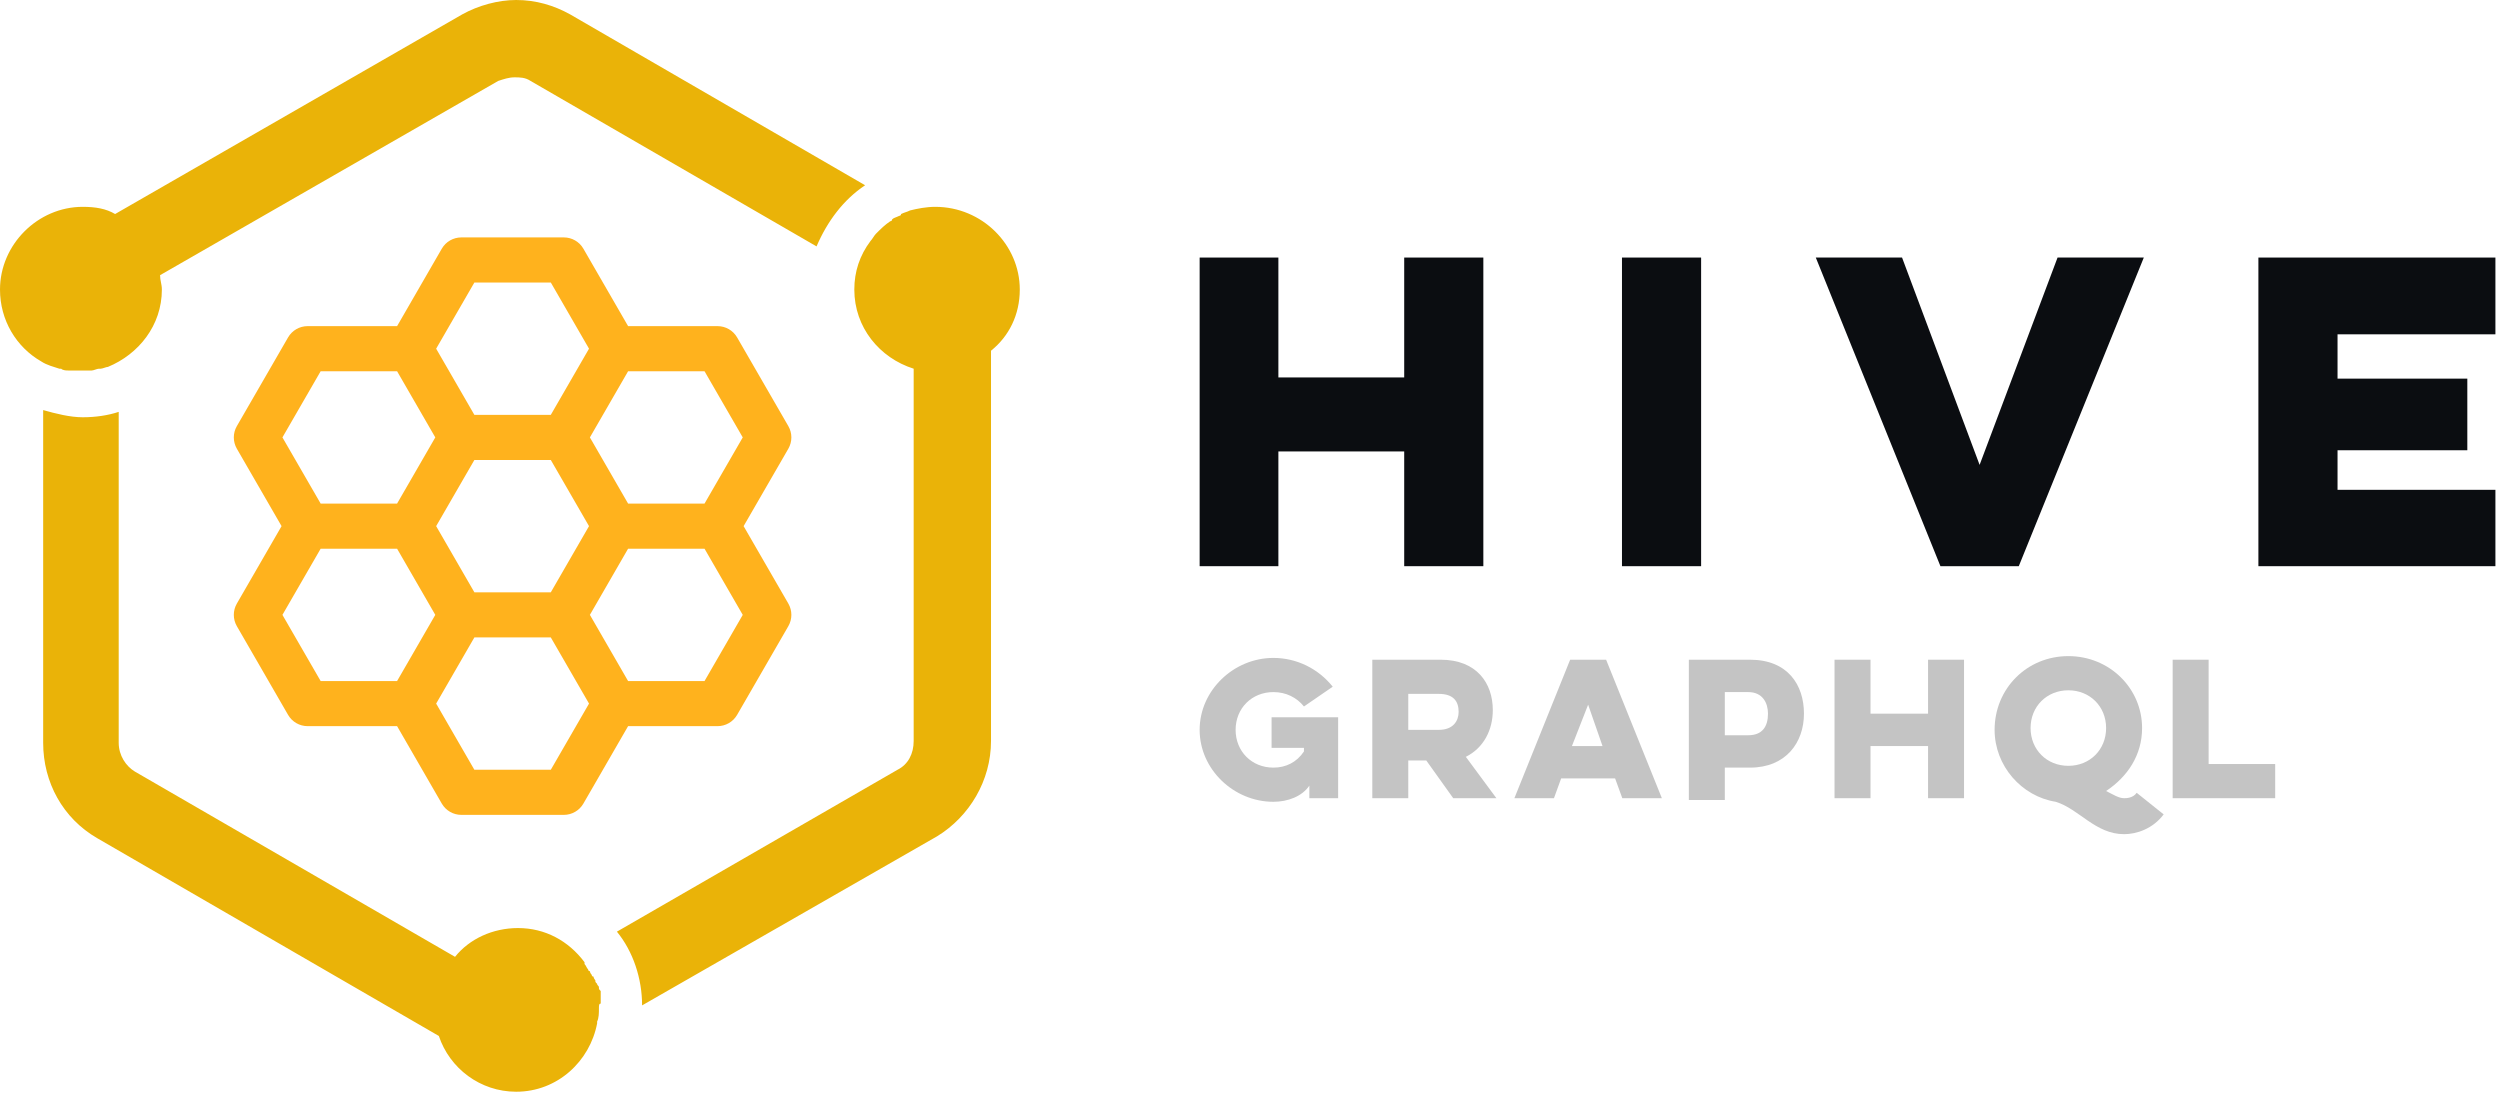 <svg width="139" height="61" viewBox="0 0 139 61" fill="none" xmlns="http://www.w3.org/2000/svg">
  <path fill-rule="evenodd" clip-rule="evenodd"
    d="M2.3 20.1C0.9 19.3 0 17.8 0 16.1C0 13.6 2.1 11.5 4.6 11.5C5.3 11.5 5.9 11.6 6.4 11.9L25.7 0.8C26.6 0.3 27.7 0 28.7 0C29.8 0 30.8 0.3 31.7 0.8L48.1 10.3C46.9 11.1 46 12.3 45.4 13.7L29.5 4.5C29.2 4.3 28.9 4.3 28.6 4.3C28.3 4.3 28 4.4 27.7 4.5L8.9 15.3C8.9 15.6 9 15.8 9 16.1C9 18.1 7.7 19.7 6 20.4C5.9 20.4 5.7 20.5 5.6 20.5H5.5C5.4 20.5 5.2 20.6 5.1 20.6H5C4.8 20.6 4.7 20.6 4.5 20.6C4.3 20.6 4.1 20.6 3.9 20.6H3.8C3.7 20.6 3.5 20.6 3.4 20.5H3.3C3 20.4 2.6 20.3 2.3 20.1ZM56.7 16.1C56.7 17.5 56.1 18.7 55.1 19.5V41.2C55.1 43.4 53.9 45.4 52.1 46.5L35.7 55.9C35.7 54.4 35.2 52.9 34.3 51.8L49.9 42.8C50.5 42.5 50.8 41.9 50.8 41.2V20.5C48.9 19.9 47.5 18.2 47.5 16.1C47.5 15.1 47.8 14.2 48.4 13.4C48.5 13.3 48.6 13.1 48.7 13C49 12.7 49.2 12.5 49.5 12.3C49.5 12.3 49.6 12.3 49.6 12.2C49.7 12.1 49.8 12.1 50 12C50 12 50.1 12 50.1 11.9C50.3 11.8 50.4 11.8 50.6 11.7C51 11.6 51.5 11.5 52 11.5C54.6 11.5 56.7 13.6 56.7 16.1ZM33.3 56.1C33.3 56.3 33.3 56.6 33.2 56.8V56.9C32.8 59 31 60.7 28.7 60.7C26.7 60.7 25 59.4 24.4 57.6L5.4 46.6C3.5 45.5 2.4 43.5 2.4 41.3V22.8C3.1 23 3.9 23.2 4.6 23.2C5.3 23.2 6 23.1 6.6 22.9V41.3C6.6 42 7 42.6 7.5 42.9L25.3 53.2C26.1 52.2 27.4 51.6 28.8 51.6C30.3 51.6 31.6 52.3 32.5 53.5C32.5 53.5 32.5 53.5 32.5 53.6C32.6 53.7 32.6 53.8 32.7 53.9C32.7 53.9 32.7 54 32.8 54C32.8 54.1 32.9 54.2 32.9 54.2C32.9 54.2 32.9 54.3 33 54.3C33 54.4 33.1 54.5 33.1 54.5C33.1 54.6 33.1 54.6 33.2 54.7C33.2 54.8 33.3 54.8 33.3 54.9C33.3 55 33.3 55 33.4 55.1C33.4 55.2 33.4 55.2 33.4 55.3C33.4 55.4 33.4 55.5 33.4 55.6C33.4 55.7 33.4 55.7 33.4 55.8C33.3 55.8 33.3 55.9 33.3 56.1Z"
    fill="#eab308" />
  <path
    d="M41.345 29.253L43.832 24.948C44.056 24.559 44.056 24.081 43.832 23.693L40.983 18.76C40.759 18.372 40.345 18.133 39.896 18.133H34.922L32.436 13.827C32.212 13.439 31.797 13.2 31.349 13.2H25.651C25.203 13.2 24.788 13.439 24.564 13.827L22.078 18.133H17.104C16.655 18.133 16.241 18.372 16.017 18.76L13.168 23.693C12.944 24.081 12.944 24.559 13.168 24.948L15.655 29.253L13.168 33.56C12.944 33.948 12.944 34.426 13.168 34.814L16.017 39.747C16.241 40.135 16.655 40.374 17.104 40.374H22.078L24.564 44.68C24.788 45.068 25.203 45.307 25.651 45.307H31.349C31.797 45.307 32.212 45.068 32.436 44.68L34.922 40.374H39.896C40.345 40.374 40.759 40.135 40.983 39.747L43.832 34.814C44.056 34.426 44.056 33.948 43.832 33.559L41.345 29.253ZM22.078 37.866H17.828L15.703 34.187L17.828 30.508H22.078L24.202 34.187C23.944 34.633 22.336 37.417 22.078 37.866ZM22.078 27.999H17.828L15.703 24.32L17.828 20.641H22.078C22.335 21.088 23.943 23.872 24.202 24.32L22.078 27.999ZM30.625 42.799H26.375L24.25 39.12C24.509 38.673 26.116 35.889 26.375 35.441H30.625C30.883 35.888 32.491 38.672 32.75 39.12L30.625 42.799ZM24.25 29.253L26.375 25.575H30.625L32.749 29.253L30.625 32.932H26.375L24.25 29.253ZM30.625 23.066H26.375C26.117 22.619 24.509 19.835 24.25 19.387L26.375 15.708H30.625L32.749 19.387C32.492 19.834 30.884 22.618 30.625 23.066ZM39.172 37.866H34.922C34.664 37.419 33.057 34.635 32.798 34.187L34.922 30.508H39.172L41.297 34.187L39.172 37.866ZM39.172 27.999H34.922L32.798 24.32C33.056 23.874 34.663 21.09 34.922 20.642H39.172L41.297 24.32L39.172 27.999Z"
    fill="#FFB21D" />
  <path d="M78.074 14.32V20.986H71.078V14.32H66.7V31.48H71.078V25.1H78.074V31.48H82.474V14.32H78.074Z"
    fill="#0B0D11" />
  <path d="M90.182 14.32V31.48H94.582V14.32H90.182Z" fill="#0B0D11" />
  <path d="M112.244 31.48L119.196 14.32H114.4L110.066 25.848L105.754 14.32H100.958L107.888 31.48H112.244Z"
    fill="#0B0D11" />
  <path
    d="M125.567 31.48H138.745V27.234H129.967V25.034H137.183V21.052H129.967V18.588H138.745V14.32H125.567V31.48Z"
    fill="#0B0D11" />
  <path
    d="M70.7 39.88H74.4V44.38H72.8V43.68C72.4 44.28 71.6 44.58 70.8 44.58C68.6 44.58 66.7 42.78 66.7 40.58C66.7 38.38 68.6 36.58 70.8 36.58C72.1 36.58 73.3 37.18 74.1 38.18L72.5 39.28C72.1 38.78 71.5 38.48 70.8 38.48C69.6 38.48 68.7 39.38 68.7 40.58C68.7 41.78 69.6 42.68 70.8 42.68C71.5 42.68 72.1 42.38 72.5 41.78V41.58H70.7V39.88Z"
    fill="#C4C4C4" />
  <path
    d="M80.1 36.68C82.1 36.68 83 37.98 83 39.48C83 40.58 82.5 41.58 81.5 42.08L83.2 44.38H80.8L79.3 42.28H78.3V44.38H76.3V36.68H80.1ZM78.3 38.48V40.58H80C80.8 40.58 81.1 40.08 81.1 39.58C81.1 38.98 80.8 38.58 80 38.58H78.3V38.48Z"
    fill="#C4C4C4" />
  <path
    d="M89.3 36.68L92.4 44.38H90.2L89.8 43.28H86.8L86.4 44.38H84.2L87.3 36.68H89.3ZM88.3 39.18L87.4 41.48H89.1L88.3 39.18Z"
    fill="#C4C4C4" />
  <path
    d="M93.9 36.68H97.3C99.4 36.68 100.3 38.08 100.3 39.68C100.3 41.28 99.3 42.68 97.3 42.68H95.9V44.48H93.9V36.68ZM95.9 38.48V40.88H97.2C98 40.88 98.3 40.38 98.3 39.68C98.3 39.08 98 38.48 97.2 38.48H95.9Z"
    fill="#C4C4C4" />
  <path d="M109.2 36.68V44.38H107.2V41.48H104V44.38H102V36.68H104V39.68H107.2V36.68H109.2Z" fill="#C4C4C4" />
  <path
    d="M115 36.48C117.3 36.48 119.1 38.28 119.1 40.48C119.1 41.98 118.3 43.18 117.1 43.98C117.5 44.18 117.8 44.38 118.1 44.38C118.2 44.38 118.6 44.38 118.8 44.08L120.3 45.28C119.7 46.08 118.8 46.38 118.1 46.38C116.5 46.38 115.6 44.98 114.3 44.58C112.4 44.28 110.9 42.58 110.9 40.58C110.9 38.28 112.7 36.48 115 36.48ZM115 42.58C116.2 42.58 117.1 41.68 117.1 40.48C117.1 39.28 116.2 38.38 115 38.38C113.8 38.38 112.9 39.28 112.9 40.48C112.9 41.68 113.8 42.58 115 42.58Z"
    fill="#C4C4C4" />
  <path d="M120.8 36.68H122.8V42.48H126.5V44.38H120.8V36.68Z" fill="#C4C4C4" />
</svg>